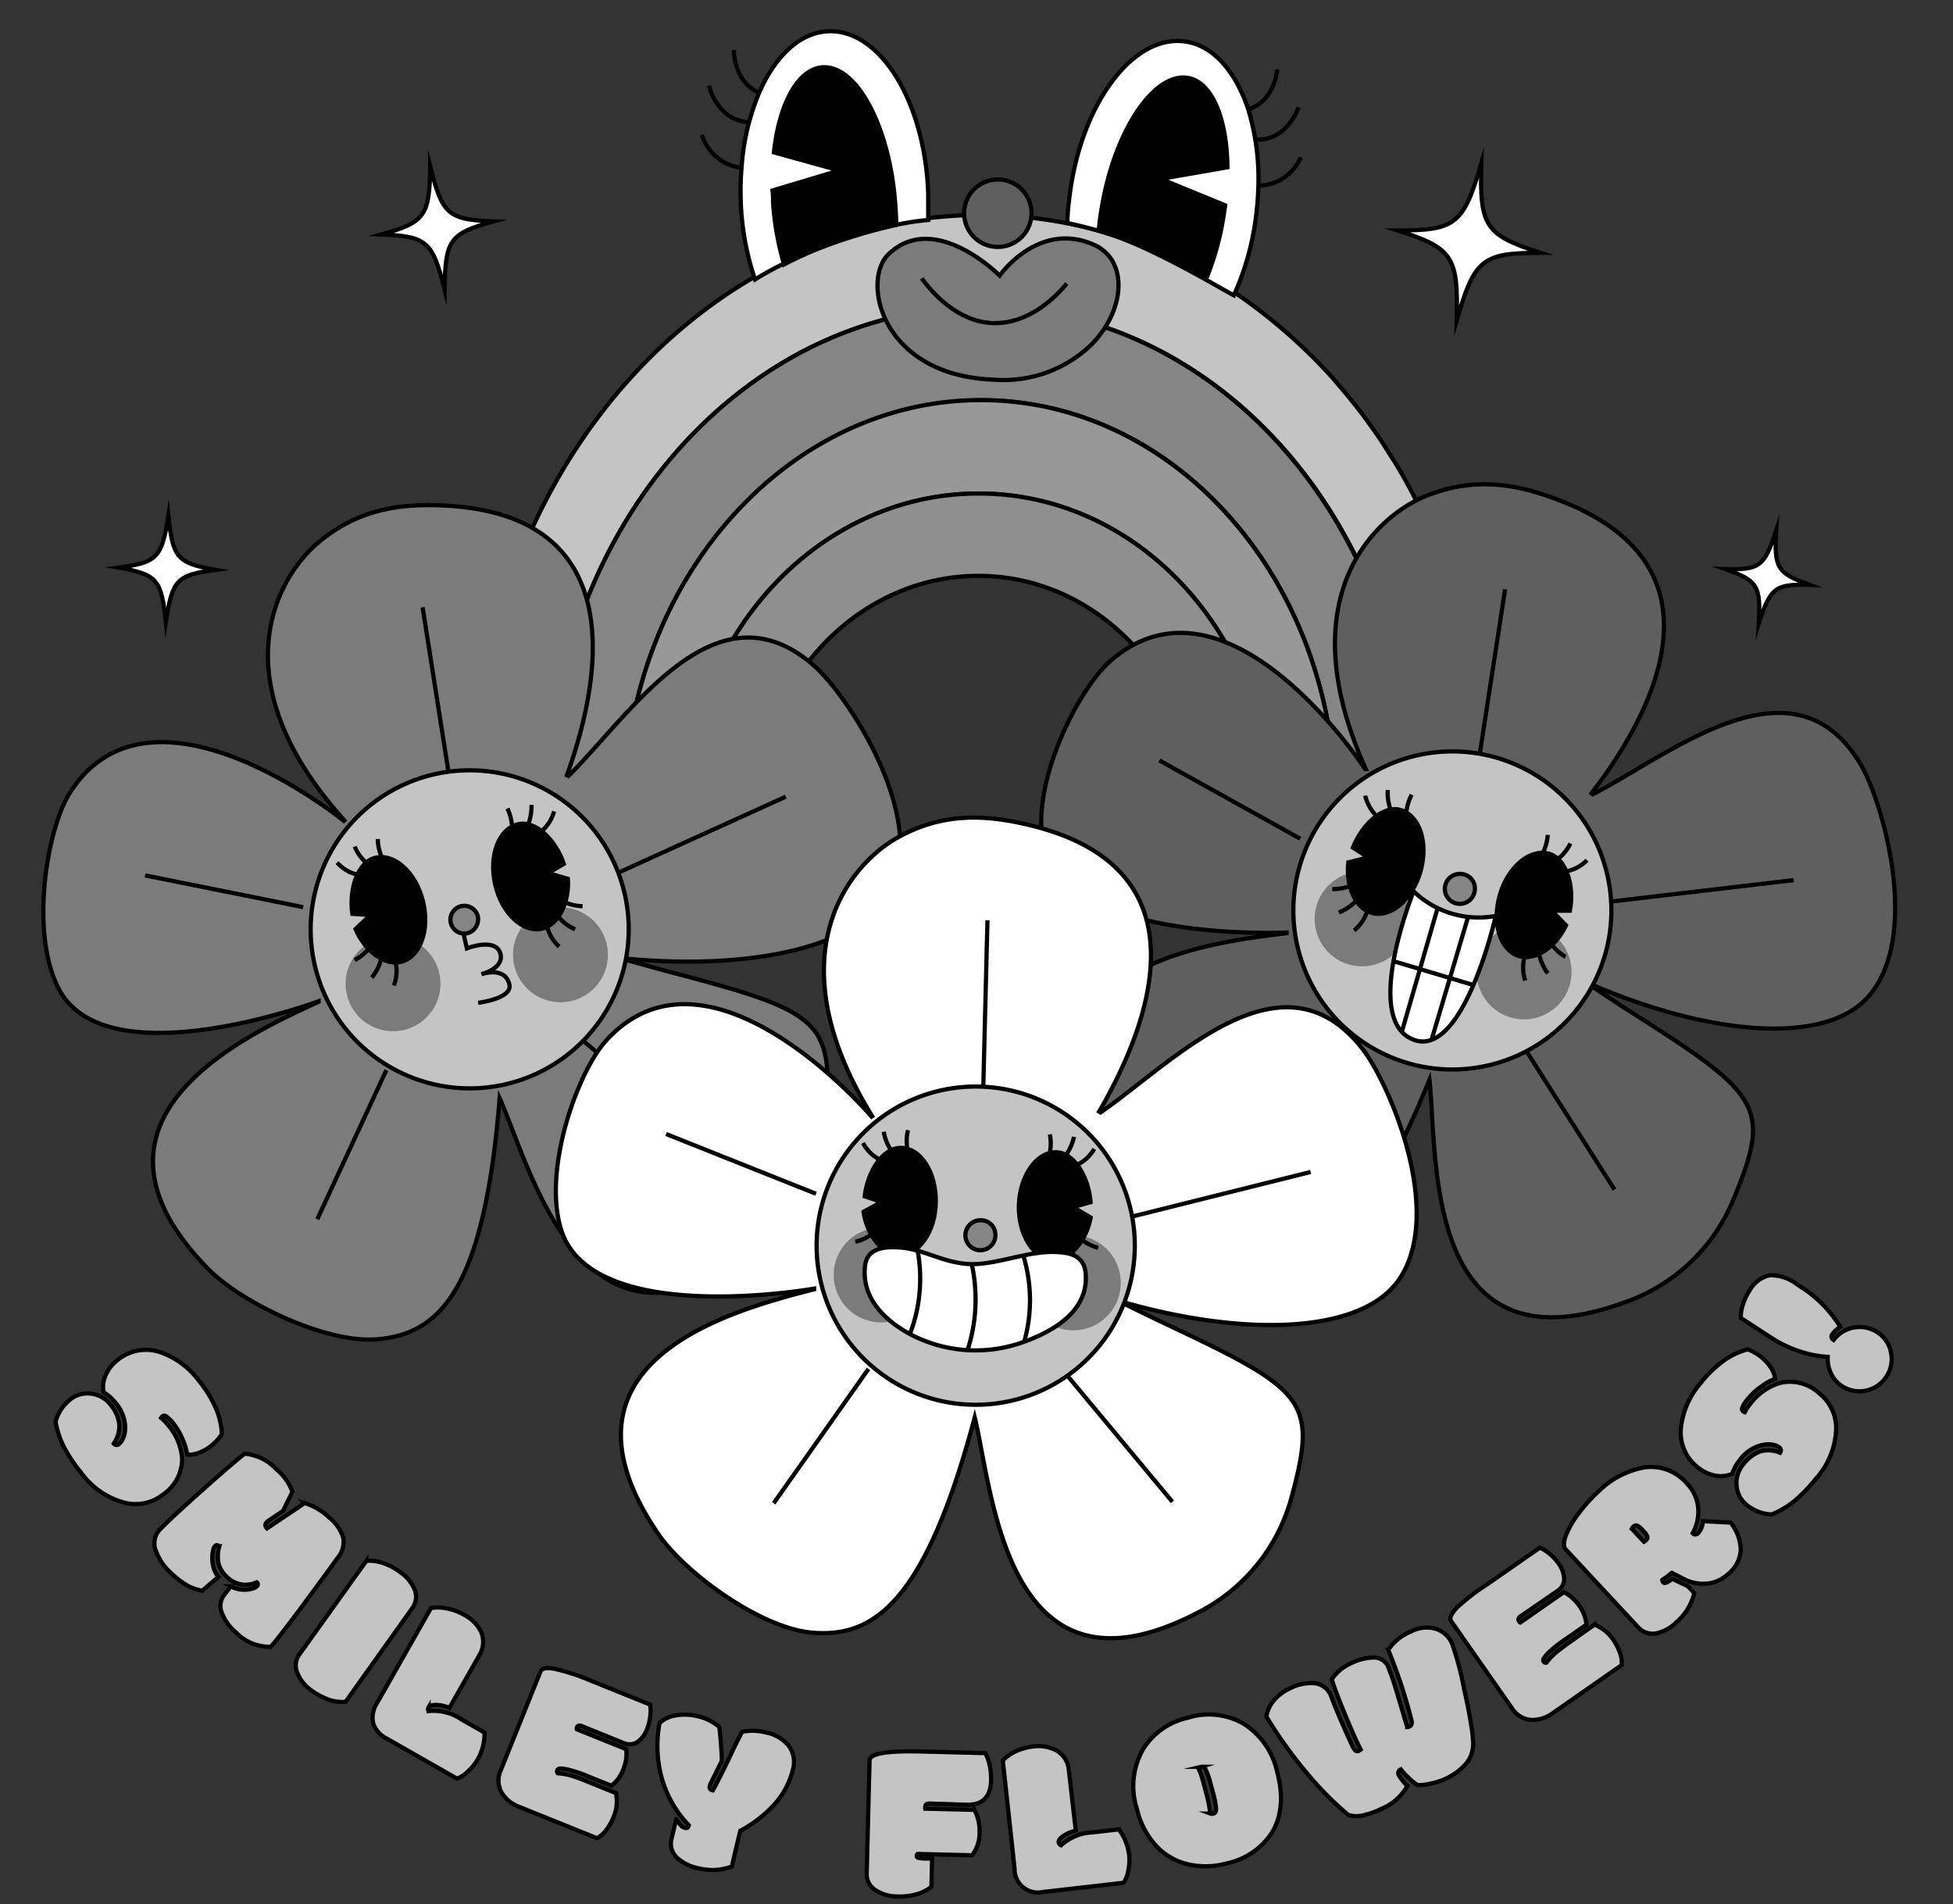<svg xmlns="http://www.w3.org/2000/svg" xmlns:xlink="http://www.w3.org/1999/xlink" viewBox="0 0 231.76 225.92"><rect x="0" y="0" width="231.76" height="225.92" fill="#333333" stroke="none"/><defs><style>.cls-1,.cls-11{fill:#fff;}.cls-1,.cls-2,.cls-3,.cls-4,.cls-5,.cls-6,.cls-7,.cls-8,.cls-9{stroke:#000;stroke-miterlimit:10;stroke-width:0.5px;}.cls-2{fill:#c4c4c4;}.cls-3{fill:#858585;}.cls-4{fill:#989898;}.cls-5{fill:#8f8f8f;}.cls-6{fill:none;}.cls-8{fill:#5f5f5f;}.cls-10,.cls-9{fill:#7b7b7b;}.cls-12{clip-path:url(#clip-path);}</style><clipPath id="clip-path"><path class="cls-1" d="M177.5,108.68s-3.72,16.5-9.51,14.77c-6.59-2-.24-17.69-.24-17.69a11.12,11.12,0,0,0,9.75,2.92Z"/></clipPath></defs><g id="PREVIEW"><path class="cls-2" d="M176.27,93.37c0,.69,0,1.38,0,2.08,0,1.66-.09,3.31-.23,4.94l-8.73-.14h0c.12-1.39.18-2.79.2-4.2,0-.59,0-1.19,0-1.78-.31-31.68-22.49-57.41-50.24-57.86S66.47,61,65.15,92.63c0,.59,0,1.18-.05,1.78q0,2.11.06,4.2l-8.77-.14c-.07-1.64-.09-3.29-.07-5,0-.69,0-1.38.06-2.08,1.55-37.08,28.5-66.4,61-65.88a54.15,54.15,0,0,1,32.34,11.53c.2.15.4.3.59.46a63.54,63.54,0,0,1,7.9,7.42l.55.65h0q1.58,1.82,3.05,3.77c.68.92,1.35,1.86,2,2.81.53.79,1,1.6,1.54,2.41h0c.15.23.3.47.45.73,0,0,0,0,0,0A65.9,65.9,0,0,1,169,61.33s0,0,0,.05a.05.05,0,0,1,0,0c.6,1.26,1.17,2.56,1.71,3.88v0l.19.46A77.23,77.23,0,0,1,176.27,93.37Z"/><path class="cls-3" d="M167.46,94.27c0,.59,0,1.19,0,1.78,0,1.42-.08,2.82-.2,4.22l-7.44-.13-1.5,0c.09-1.14.15-2.3.16-3.46,0-.49,0-1,0-1.47-.25-26.11-18.55-47.35-41.44-47.71S75.19,67.74,74.1,93.84c0,.49,0,1,0,1.47,0,1.15,0,2.32,0,3.46l-8.94-.14c-.06-1.39-.08-2.8-.06-4.22,0-.6,0-1.19.05-1.78C66.47,61,89.47,36,117.22,36.41S167.15,62.59,167.46,94.27Z"/><path class="cls-4" d="M158.48,95.19c0,.5,0,1,0,1.47,0,1.18-.07,2.33-.16,3.48l-6.15-.1-1.51,0c.07-.89.11-1.79.12-2.69a11.22,11.22,0,0,0,0-1.16c-.22-20.58-15.3-37.32-34.14-37.62S82.18,74.49,81.29,95.05l0,1.16c0,.91,0,1.8,0,2.7l-7.2-.12c0-1.15-.07-2.32,0-3.48,0-.49,0-1,0-1.47C75.19,67.74,94.16,47.11,117,47.48S158.23,69.08,158.48,95.19Z"/><path class="cls-5" d="M150.78,96.17c-.23-20.58-15.31-37.31-34.15-37.61S82.18,74.5,81.29,95.06l0,1.15c0,.92,0,1.83,0,2.74l8.26.13q0-1,0-2.07c0-.29,0-.59,0-.88.67-15.66,12.56-28,26.91-27.8s25.84,13,26,28.65c0,.29,0,.59,0,.88,0,.7,0,1.39-.1,2.07l3.2,0,5.06.08c.08-.9.12-1.82.13-2.74C150.78,96.94,150.78,96.55,150.78,96.17Z"/><path class="cls-1" d="M106.35,26.68C95.62,29.15,89.88,33,89.6,33.17a32.09,32.09,0,0,1-1.7-9.41A32.88,32.88,0,0,1,88,19.9,27.62,27.62,0,0,1,90.09,11C92,6.64,94.93,3.83,98.34,3.71c6.14-.22,11.43,8.41,11.81,19.27,0,1.06,0,2.11,0,3.12A31.76,31.76,0,0,0,106.35,26.68Z"/><path class="cls-6" d="M87.09,5.93S87,9.69,90.09,11"/><path class="cls-6" d="M84.13,10.17s.89,4,4.58,4.32"/><path class="cls-6" d="M83.29,16A5.57,5.57,0,0,0,88,19.9"/><path class="cls-7" d="M106.35,26.68a50.07,50.07,0,0,0-13.3,4.7,34.18,34.18,0,0,1-1.31-7.32c0-.49,0-1-.07-1.46l7.92-2.37-7.75-2.15c.64-5.95,3-10.13,6-10.1,4,0,7.77,7.32,8.4,16.24C106.31,25.09,106.35,25.91,106.35,26.68Z"/><path class="cls-1" d="M149.33,22a36.84,36.84,0,0,1-.3,3.86,32.58,32.58,0,0,1-2.61,9.19l-.47-.26h0c-2.35-1.3-10.28-6-15.59-7.42-1.23-.32-2.45-.66-3.69-.9,0-1.16.14-2.35.3-3.55,1.43-10.76,7.54-18.84,13.63-18,3.38.45,6,3.54,7.51,8A28.19,28.19,0,0,1,149.33,22Z"/><path class="cls-6" d="M151.57,8.22S151.33,12,148.09,13"/><path class="cls-6" d="M154.1,12.73s-1.28,3.93-5,3.84"/><path class="cls-6" d="M154.36,18.66a5.55,5.55,0,0,1-5,3.37"/><path class="cls-7" d="M145.66,19.85l-7.92,1.38,7.65,3.13c-.07.48-.14,1-.22,1.45a33.34,33.34,0,0,1-2,7.2,53.41,53.41,0,0,0-12.78-5.62c.07-.89.19-1.83.37-2.84,1.49-8.81,5.95-15.69,9.95-15.34C143.71,9.48,145.6,13.87,145.66,19.85Z"/><path class="cls-8" d="M122.41,25.3a4,4,0,1,1-4-4A4,4,0,0,1,122.41,25.3Z"/><path class="cls-9" d="M107.34,41.05c2.21,2.17,5.64,3.82,10.62,4a15,15,0,0,0,11.39-4c4.2-4.1,4.63-10.13.49-12-6.62-2.94-11.21,3.65-11.21,3.65s-7.8-7.87-13.27-2.46C103.42,32.22,103.57,37.37,107.34,41.05Z"/><path class="cls-6" d="M126.59,33.66c-1.17,1.39-4.36,4.79-8.7,4.68s-7.45-3.84-8.51-5.31"/><path class="cls-9" d="M96.68,79.06C85,68.69,75,84.58,67.45,92.08L67.27,92C71.1,81.39,75.35,61.26,53,60c-5.39-.3-10.43.36-15.2,4.35-5.2,4.34-11.69,16.61,3.07,33v0l-.06.06s-23-18.73-32.62-3.17C5.53,98.61,3.52,110.79,7,117.38c5.73,10.76,30.81,1.42,30.81,1.42v.07c-8.74,4-30.58,14-13,31.8,4,4,14,8.78,20,8.24,7.27-.64,12.65-5.65,14.48-28.6,3.65,8.09,9.87,33.8,30.09,18.12A21.61,21.61,0,0,0,98,132.85c1-12.1-.72-12.83-19.4-17.76,0,0-3.15-.87-5.2-1.44,15.26,1.65,29.64-1.16,32.67-8.81C109.55,96,100.46,82.43,96.68,79.06Z"/><line class="cls-6" x1="53.2" y1="91.46" x2="50.15" y2="72.06"/><line class="cls-6" x1="35.98" y1="107.64" x2="17.21" y2="103.87"/><line class="cls-6" x1="93.25" y1="94.53" x2="72.46" y2="103.96"/><line class="cls-6" x1="45.85" y1="126.97" x2="37.65" y2="144.67"/><line class="cls-6" x1="84.16" y1="135.99" x2="68.61" y2="123.01"/><path class="cls-2" d="M74.38,107.35A18.87,18.87,0,1,1,52.81,91.63,18.87,18.87,0,0,1,74.38,107.35Z"/><path class="cls-10" d="M52.27,116.79a5.63,5.63,0,1,1-5.56-5.69A5.63,5.63,0,0,1,52.27,116.79Z"/><path class="cls-10" d="M72.14,113.35a5.63,5.63,0,1,1-5.56-5.69A5.63,5.63,0,0,1,72.14,113.35Z"/><path class="cls-7" d="M44.53,101.78c-2.06.51-3.13,3.63-2.72,6.65l2.16.14-1.78,1.66c1.1,2.6,3.44,4.38,5.39,3.9,2.29-.57,3.46-3.79,2.61-7.2S46.82,101.22,44.53,101.78Z"/><path class="cls-6" d="M40,102.35a4.89,4.89,0,0,0,1.14.93,4.57,4.57,0,0,0,1.12.46"/><path class="cls-6" d="M42.09,100.45a5.55,5.55,0,0,0,.55,1,5.31,5.31,0,0,0,.8.9"/><path class="cls-6" d="M44.83,99.55a5.17,5.17,0,0,0,.11,1,5.27,5.27,0,0,0,.36,1.12"/><path class="cls-6" d="M46.74,116.93a4.57,4.57,0,0,0,.31-1.44,4.74,4.74,0,0,0-.08-1.2"/><path class="cls-6" d="M44.12,116a5.86,5.86,0,0,0,.61-.92,5.27,5.27,0,0,0,.45-1.13"/><path class="cls-6" d="M42.08,113.92a5.44,5.44,0,0,0,.87-.56,5.63,5.63,0,0,0,.85-.83"/><path class="cls-7" d="M61.49,97.8c2.07-.48,4.43,1.82,5.42,4.7l-1.86,1.09,2.34.69c.18,2.82-1.1,5.46-3.06,5.91-2.29.52-4.79-1.82-5.57-5.25S59.19,98.32,61.49,97.8Z"/><path class="cls-6" d="M65.75,96.27a4.67,4.67,0,0,1-.6,1.35,5.15,5.15,0,0,1-.78.92"/><path class="cls-6" d="M63.07,95.5A5.62,5.62,0,0,1,63,96.61a5.18,5.18,0,0,1-.31,1.16"/><path class="cls-6" d="M60.22,95.93a5.87,5.87,0,0,1,.36,1,6,6,0,0,1,.19,1.17"/><path class="cls-6" d="M66.35,112.32a5,5,0,0,1-.93-1.15,5.26,5.26,0,0,1-.47-1.11"/><path class="cls-6" d="M68.25,110.26a5.17,5.17,0,0,1-1.87-1.35"/><path class="cls-6" d="M69.14,107.53a6.16,6.16,0,0,1-1-.12,5.27,5.27,0,0,1-1.12-.36"/><path class="cls-6" d="M54.83,110l.57,2.53s3.5-1.37,4,.68c.39,1.73-2.26,2.38-2.26,2.38s2.8-1,3.31,1.23c.38,1.68-3.71,2.17-3.71,2.17"/><path class="cls-3" d="M56.71,108.76a1.72,1.72,0,0,1-1.36,2,1.65,1.65,0,1,1,1.36-2Z"/><path class="cls-8" d="M220.82,90.73c-7.95-13.42-22.38-1.35-31.81,3.52l-.15-.12c6.88-8.95,17-26.84-3.88-34.79-5-1.92-10-2.82-15.8-.47-6.27,2.56-16.18,12.27-7.1,32.38v0l-.08,0s-16.18-24.82-30.11-12.93c-3.85,3.29-9.47,14.28-8.13,21.63,2.19,12,28.92,10.7,28.92,10.7v.08c-9.54,1.15-33.39,4-22.07,26.33,2.56,5,10.63,12.61,16.53,13.93,7.12,1.59,13.77-1.55,22.49-22.86,1,8.82-.87,35.2,23.16,26.4a21.55,21.55,0,0,0,12.92-12.23c4.66-11.21,3.22-12.44-13.09-22.81,0,0-2.73-1.79-4.51-3,14,6.21,28.59,7.89,33.8,1.53C227.94,110.74,223.39,95.08,220.82,90.73Z"/><line class="cls-6" x1="175.62" y1="89.33" x2="178.61" y2="69.92"/><line class="cls-6" x1="154.3" y1="99.52" x2="137.57" y2="90.22"/><line class="cls-6" x1="212.85" y1="104.43" x2="190.17" y2="107.09"/><line class="cls-6" x1="157.83" y1="120.93" x2="144.64" y2="135.3"/><line class="cls-6" x1="191.59" y1="141.16" x2="180.72" y2="124.07"/><path class="cls-2" d="M191,110.91a18.87,18.87,0,1,1-15.78-21.53A18.88,18.88,0,0,1,191,110.91Z"/><path class="cls-10" d="M166.49,111.89a5.63,5.63,0,1,1-2-7.71A5.63,5.63,0,0,1,166.49,111.89Z"/><path class="cls-10" d="M185.71,118.18a5.63,5.63,0,1,1-2-7.71A5.62,5.62,0,0,1,185.71,118.18Z"/><path class="cls-11" d="M177.5,108.68s-3.72,16.5-9.51,14.77c-6.59-2-.24-17.69-.24-17.69a11.12,11.12,0,0,0,9.75,2.92Z"/><g class="cls-12"><line class="cls-6" x1="174.52" y1="107.78" x2="169.62" y2="124.26"/><line class="cls-6" x1="170.83" y1="106.95" x2="166.21" y2="122.92"/><line class="cls-6" x1="176.01" y1="117.23" x2="163.93" y2="113.62"/></g><path class="cls-6" d="M177.5,108.68s-3.72,16.5-9.51,14.77c-6.59-2-.24-17.69-.24-17.69a11.12,11.12,0,0,0,9.75,2.92Z"/><path class="cls-3" d="M175,105.72a1.78,1.78,0,1,1-1.43-2A1.72,1.72,0,0,1,175,105.72Z"/><path class="cls-7" d="M166.17,96.1c-2-.56-4.5,1.64-5.62,4.47l1.81,1.17-2.36.58c-.31,2.81.86,5.5,2.8,6,2.27.62,4.86-1.62,5.79-5S168.44,96.72,166.17,96.1Z"/><path class="cls-6" d="M162,94.4a5.24,5.24,0,0,0,.55,1.37,5.52,5.52,0,0,0,.74,1"/><path class="cls-6" d="M164.69,93.74A5.59,5.59,0,0,0,165,96"/><path class="cls-6" d="M167.52,94.29a6.42,6.42,0,0,0-.41,1,6.12,6.12,0,0,0-.23,1.15"/><path class="cls-6" d="M160.69,110.4a4.69,4.69,0,0,0,1-1.11,4.77,4.77,0,0,0,.52-1.09"/><path class="cls-6" d="M158.88,108.27a6.27,6.27,0,0,0,1-.51,5.79,5.79,0,0,0,.94-.76"/><path class="cls-6" d="M158.1,105.49a4.94,4.94,0,0,0,1-.07,5.13,5.13,0,0,0,1.14-.31"/><path class="cls-7" d="M183.86,101.31c2,.6,3,3.76,2.44,6.75l-2.16,0,1.7,1.74c-1.21,2.55-3.62,4.22-5.55,3.66-2.26-.66-3.29-3.93-2.3-7.3S181.61,100.65,183.86,101.31Z"/><path class="cls-6" d="M188.33,102.07a4.79,4.79,0,0,1-1.18.87,4.5,4.5,0,0,1-1.14.42"/><path class="cls-6" d="M186.36,100.08a5,5,0,0,1-.59.94,4.93,4.93,0,0,1-.84.86"/><path class="cls-6" d="M183.67,99.06a5.66,5.66,0,0,1-.16,1,5.44,5.44,0,0,1-.41,1.1"/><path class="cls-6" d="M181,116.35a4.63,4.63,0,0,1-.25-1.45,4.93,4.93,0,0,1,.13-1.2"/><path class="cls-6" d="M183.67,115.49a5.28,5.28,0,0,1-.57-.95,5.06,5.06,0,0,1-.4-1.14"/><path class="cls-6" d="M185.79,113.54a6.5,6.5,0,0,1-.85-.6,5.5,5.5,0,0,1-.8-.86"/><path class="cls-1" d="M161.69,124.46c-9.6-12.3-22.37,1.51-31.09,7.54l-.17-.1c5.68-9.75,13.48-28.79-8.28-34-5.25-1.26-10.32-1.52-15.73,1.54-5.9,3.34-14.49,14.23-2.92,33v0l-.07.05s-19.21-22.56-31.52-9c-3.39,3.75-7.57,15.37-5.3,22.48,3.7,11.61,30,6.93,30,6.93s0,.08,0,.08C87.33,155.39,64,161.31,78.11,182c3.18,4.67,12.15,11.16,18.16,11.71,7.27.67,13.47-3.29,19.4-25.53,2.13,8.61,3.63,35,26.34,23.23a21.63,21.63,0,0,0,11.26-13.77c3.19-11.72,1.6-12.75-15.89-21,0,0-2.94-1.43-4.85-2.36,14.71,4.38,29.36,4.19,33.71-2.78C171.31,143.39,164.8,128.45,161.69,124.46Z"/><line class="cls-6" x1="116.69" y1="128.83" x2="117.18" y2="109.19"/><line class="cls-6" x1="96.84" y1="141.65" x2="79.05" y2="134.56"/><line class="cls-6" x1="155.53" y1="139.06" x2="133.38" y2="144.59"/><line class="cls-6" x1="103.06" y1="162.43" x2="91.81" y2="178.37"/><line class="cls-6" x1="139.13" y1="178.2" x2="126.17" y2="162.64"/><path class="cls-2" d="M134.66,148.27a18.88,18.88,0,1,1-18.39-19.34A18.88,18.88,0,0,1,134.66,148.27Z"/><circle class="cls-10" cx="104.56" cy="151.29" r="5.63" transform="translate(-76.35 118.24) rotate(-45)"/><path class="cls-10" d="M133,152.28a5.63,5.63,0,1,1-5.56-5.69A5.61,5.61,0,0,1,133,152.28Z"/><path class="cls-7" d="M106.91,136.2c-2.13,0-3.94,2.73-4.3,5.75l2,.67-2.14,1.17c.42,2.79,2.24,5.1,4.25,5.12,2.35,0,4.29-2.8,4.33-6.31S109.26,136.22,106.91,136.2Z"/><path class="cls-6" d="M102.41,135.62a4.82,4.82,0,0,0,.88,1.18,4.42,4.42,0,0,0,1,.73"/><path class="cls-6" d="M104.87,134.29a5.8,5.8,0,0,0,.29,1.07,5.54,5.54,0,0,0,.55,1.07"/><path class="cls-6" d="M107.75,134.1a5.51,5.51,0,0,0-.15,1,5.93,5.93,0,0,0,.07,1.18"/><path class="cls-6" d="M105.25,151.42a4.72,4.72,0,0,0,.67-1.32,5.24,5.24,0,0,0,.22-1.19"/><path class="cls-6" d="M103,149.82a5.25,5.25,0,0,0,.82-.74,5.75,5.75,0,0,0,.72-1"/><path class="cls-6" d="M101.5,147.33a5,5,0,0,0,1-.32,5.5,5.5,0,0,0,1-.6"/><path class="cls-7" d="M125.34,136.72c2.12.06,3.83,2.88,4.08,5.92l-2.08.59,2.09,1.24c-.52,2.78-2.43,5-4.43,5-2.36-.06-4.19-3-4.09-6.47S123,136.66,125.34,136.72Z"/><path class="cls-6" d="M129.85,136.32a4.82,4.82,0,0,1-.92,1.15,5.14,5.14,0,0,1-1,.69"/><path class="cls-6" d="M127.45,134.89a6.07,6.07,0,0,1-.34,1.06,5.34,5.34,0,0,1-.59,1.06"/><path class="cls-6" d="M124.58,134.6a5.7,5.7,0,0,1,.11,1,6.4,6.4,0,0,1-.11,1.18"/><path class="cls-6" d="M126.42,152a5.12,5.12,0,0,1-.62-1.34,4.52,4.52,0,0,1-.17-1.2"/><path class="cls-6" d="M128.77,150.49a5.73,5.73,0,0,1-.8-.78,5.61,5.61,0,0,1-.67-1"/><path class="cls-6" d="M130.32,148.06a5.51,5.51,0,0,1-1-.37,5.44,5.44,0,0,1-1-.63"/><path class="cls-1" d="M115.32,150c-3.46-.08-5.74-1.9-8.92-2-1.78-.07-3.53.23-3.75,2.23-.4,3.66,2.14,6.33,5.34,8.07a16.67,16.67,0,0,0,13.56.9c3.74-1.35,7.72-3.83,7.27-8.2-.21-2-1.83-2.4-3.61-2.44C122,148.43,118.48,150,115.32,150Z"/><path class="cls-6" d="M121.44,149a18.05,18.05,0,0,1,.11,10.17"/><path class="cls-6" d="M115.32,150a19.78,19.78,0,0,1,.44,4.81,19.28,19.28,0,0,1-.94,5.37"/><path class="cls-6" d="M108.89,148.36a18.28,18.28,0,0,1,.21,5.22,17.71,17.71,0,0,1-1.11,4.66"/><path class="cls-3" d="M118.12,146.49a1.78,1.78,0,1,1-1.72-1.7A1.71,1.71,0,0,1,118.12,146.49Z"/><path class="cls-1" d="M182.79,30c-6.9,0-7.81.75-9.92,8,.19-7.58-.45-8.55-7-10.65,6.9,0,7.81-.75,9.92-8C175.57,26.87,176.21,27.85,182.79,30Z"/><path class="cls-1" d="M214.77,69.4c-4.11-.12-4.67.3-6.06,4.6.25-4.51-.11-5.11-4-6.48,4.12.12,4.68-.3,6.07-4.6C210.52,67.43,210.89,68,214.77,69.4Z"/><path class="cls-1" d="M25.56,67.62c-4.57.6-5.11,1.17-5.88,6.17-.53-5-1-5.62-5.58-6.44,4.57-.61,5.11-1.18,5.88-6.18C20.51,66.2,21,66.79,25.56,67.62Z"/><path class="cls-1" d="M58.55,26.27c-5.19,1.44-5.72,2.18-5.79,8.09-1.43-5.73-2.12-6.33-7.5-6.54,5.19-1.45,5.72-2.19,5.79-8.1C52.48,25.46,53.17,26.06,58.55,26.27Z"/><path class="cls-2" d="M13.49,171.29a.44.44,0,0,0,.62.07,1.88,1.88,0,0,0,.49-.69,3,3,0,0,0,.26-1.08,4.63,4.63,0,0,0-1.16-3.15,5.16,5.16,0,0,0-1.41-1.24,3.36,3.36,0,0,1,.24-2,4.44,4.44,0,0,1,1.36-1.77,5.3,5.3,0,0,1,5.25-.94,9.64,9.64,0,0,1,4.45,3.33,13.51,13.51,0,0,1,2.1,3.45,8.62,8.62,0,0,1,.64,2.88,5.53,5.53,0,0,1-1.23,1.37,5.31,5.31,0,0,1-1.49.86,2.87,2.87,0,0,1-1.41.2,5.88,5.88,0,0,0-.49-1.69A7.81,7.81,0,0,0,20.65,169a4.39,4.39,0,0,0-.9-.93c-.2-.12-.36-.13-.49,0a.61.61,0,0,0-.15.17,4.81,4.81,0,0,1,.83.85,6.84,6.84,0,0,1,1.67,4,5.11,5.11,0,0,1-2.22,4.21,5.25,5.25,0,0,1-4.62,1,9.36,9.36,0,0,1-5.18-3.6,18.76,18.76,0,0,1-2-3,11.07,11.07,0,0,1-1-3,5.07,5.07,0,0,1,1.68-2.59,3.24,3.24,0,0,1,2.56-.74,3.42,3.42,0,0,1,2.32,1.35,4.32,4.32,0,0,1,1,2.28A3.52,3.52,0,0,1,13.49,171.29Z"/><path class="cls-2" d="M28,193.7a5.74,5.74,0,0,1-1.69-2.37,2.13,2.13,0,0,1,.31-2.1l.76-1a3.4,3.4,0,0,0,2.52.28,1.08,1.08,0,0,0,.57-.28.3.3,0,0,0,0-.49l0,0a.05.05,0,0,1,0,0,3.11,3.11,0,0,1-3.52-.61,3.31,3.31,0,0,1-1-1.56,4.24,4.24,0,0,1,.08-2.1l-.06,0c-.17-.17-.33-.17-.46,0a.86.86,0,0,0-.21.45,4.14,4.14,0,0,0,0,1.92,2.87,2.87,0,0,0,.62,1.26L24,188.74a5.62,5.62,0,0,1-1.73-.59,10.29,10.29,0,0,1-2-1.52,6.42,6.42,0,0,1-1.69-2.43,2.37,2.37,0,0,1,.33-2.64q1.17-1.27,6.3-5.82c1.79-1.57,3.06-2.66,3.81-3.25a5.83,5.83,0,0,1,3.77,1.84A6.43,6.43,0,0,1,34.7,177l-1.12,2.28-1.65,1.11a1.25,1.25,0,0,0-.3.25c-.21.22-.19.46.06.71l4.46-3a6.09,6.09,0,0,1,1.39.59,7.39,7.39,0,0,1,1.54,1.13,5,5,0,0,1,1.66,2.42,2.89,2.89,0,0,1-.68,2.36c-.11.16-.3.43-.57.79q-6.12,8.42-7.37,9.76A5.59,5.59,0,0,1,28,193.7Z"/><path class="cls-2" d="M48.9,190.85,41,201.94a5,5,0,0,1-1.84-.22,8,8,0,0,1-2.21-1.15,4.51,4.51,0,0,1-1.63-2,2.2,2.2,0,0,1,.22-2.28l7.94-11.09a5,5,0,0,1,1.84.22,7.37,7.37,0,0,1,2.2,1.14,4.75,4.75,0,0,1,1.66,2A2.26,2.26,0,0,1,48.9,190.85Z"/><path class="cls-2" d="M45.88,206.28a3.13,3.13,0,0,1-1.59-1.79,3.17,3.17,0,0,1,.47-2.44l6.38-11.24a4.92,4.92,0,0,1,1.94.05,6.63,6.63,0,0,1,2,.75,4.53,4.53,0,0,1,2,2,3,3,0,0,1-.18,2.76l-3.57,6.28a4.17,4.17,0,0,0-1.47-.35c-.53,0-.85.06-1,.27a.45.45,0,0,0,0,.46,5.88,5.88,0,0,1,3.92,1l2.72,1.55a6.25,6.25,0,0,1-.79,3.15,6.37,6.37,0,0,1-1.11,1.39,3.55,3.55,0,0,1-1.37.92Z"/><path class="cls-2" d="M70.08,199.41l7.07,2.85a5,5,0,0,1,0,1.49,5.32,5.32,0,0,1-.33,1.31,3.23,3.23,0,0,1-1.23,1.67,1.75,1.75,0,0,1-1.61.08l-4.94-2c-.3-.12-.5-.06-.59.17l0,.1a.16.16,0,0,0,0,.11l5.86,2.36a4.61,4.61,0,0,1,0,1.11,5.37,5.37,0,0,1-.3,1.17,4.49,4.49,0,0,1-1.45,2.06l-2.66-1.07a15.68,15.68,0,0,0-2.58-.87,3.67,3.67,0,0,0-.92-.1.38.38,0,0,0-.28.22.33.33,0,0,0,.07.34,7.44,7.44,0,0,1,1.45.24c.64.19,1.31.43,2,.72l3.45,1.39a4.64,4.64,0,0,1-.28,2.84,6.2,6.2,0,0,1-.85,1.51,3.15,3.15,0,0,1-1.12,1l-9.18-3.7a4.11,4.11,0,0,1-2.14-1.72,2.93,2.93,0,0,1-.07-2.7l4.69-11.66c.16-.39.73-.49,1.7-.31A24.68,24.68,0,0,1,70.08,199.41Z"/><path class="cls-2" d="M81.28,216.89c.24.06.39,0,.46-.31a13.32,13.32,0,0,1-3.23-5.67,14.5,14.5,0,0,1-.24-6.47,3.76,3.76,0,0,1,2-.91,6.46,6.46,0,0,1,2.48.1,5.94,5.94,0,0,1,2.61,1.29c.17,1.41.27,2.74.3,4l-1.29,2.63a2,2,0,0,0-.14.35q-.11.44.36.54c.18-.3.66-1.23,1.43-2.78.19-.4.46-.95.79-1.66s.75-1.55,1.25-2.51a6.2,6.2,0,0,1,2.83.08,4.6,4.6,0,0,1,2.72,1.59,3.26,3.26,0,0,1,.48,2.83,9.62,9.62,0,0,1-2.54,4.48,15.16,15.16,0,0,1-3.71,2.77l-1,4.24a7.32,7.32,0,0,1-2.13.41,7.79,7.79,0,0,1-1.83-.21,5.22,5.22,0,0,1-2.63-1.34,2.28,2.28,0,0,1-.54-2.23l.54-2.26a5.63,5.63,0,0,0,.47.65A1,1,0,0,0,81.28,216.89Z"/><path class="cls-2" d="M110.61,220.54l-.08,3.34a5.14,5.14,0,0,1-1.64.85,7.29,7.29,0,0,1-2.46.29,4.61,4.61,0,0,1-2.48-.71,2.22,2.22,0,0,1-1.1-2l.34-13.42c0-.81,2-1.16,6-1.07l7.75.2a5.88,5.88,0,0,1,.53,1.58,7.42,7.42,0,0,1,.14,1.55c0,2-1,3-2.73,3L110.3,214c-.33,0-.5.12-.51.41v.09a.27.27,0,0,0,0,.11l5.84.14a5.09,5.09,0,0,1,.61,2.61,4.35,4.35,0,0,1-.88,2.78l-6.47-.16a.3.3,0,0,0-.11.23c0,.14.1.23.32.26a7.18,7.18,0,0,0,.73.06C110.12,220.51,110.38,220.52,110.61,220.54Z"/><path class="cls-2" d="M123.8,224.49a2.77,2.77,0,0,1-3.4-2.76L119,208.89a5.08,5.08,0,0,1,1.59-1.11,7.15,7.15,0,0,1,2-.55,4.55,4.55,0,0,1,2.78.48,2.92,2.92,0,0,1,1.47,2.33l.82,7.18a4,4,0,0,0-1.4.58c-.45.29-.66.55-.63.8a.47.47,0,0,0,.29.35,5.89,5.89,0,0,1,3.74-1.53l3.11-.35a6.28,6.28,0,0,1,1.22,3,6.09,6.09,0,0,1-.08,1.78,3.65,3.65,0,0,1-.57,1.55Z"/><path class="cls-2" d="M145.58,221.1a9.48,9.48,0,0,1-4.42.15,7.48,7.48,0,0,1-3.81-2.07,9.65,9.65,0,0,1-2.43-4.53,8.78,8.78,0,0,1,.81-7.23,8.37,8.37,0,0,1,5.24-3.6,8.24,8.24,0,0,1,6.72.78,9.08,9.08,0,0,1,3.88,5.68c.76,2.88.53,5.29-.67,7.23A8.48,8.48,0,0,1,145.58,221.1Zm-1.9-9.36a9.74,9.74,0,0,0-.58-1.73c-.16-.3-.34-.42-.55-.37a.62.62,0,0,0-.31.22l.24.59c.1.25.26.79.48,1.63l.22.83c.15.58.25,1,.29,1.27s.08.5.11.7l.06.31a.55.55,0,0,0,.38,0c.2-.06.3-.25.29-.59a8.72,8.72,0,0,0-.34-1.79Z"/><path class="cls-2" d="M163.92,214.63a9.69,9.69,0,0,1-2,.73,3.55,3.55,0,0,1-1.91,0,37.75,37.75,0,0,1-4.37-4.32,53,53,0,0,1-5.36-7.36,3.87,3.87,0,0,1,.9-1.92,5.37,5.37,0,0,1,1.87-1.41,5.44,5.44,0,0,1,3-.62,2.37,2.37,0,0,1,1.87,1.42c.23.63.59,1.54,1.1,2.74s1,2.26,1.43,3.21a2.25,2.25,0,0,0,.36.58.38.38,0,0,0,.44.07,1.44,1.44,0,0,0,.22-.15l-.18-.36-.2-.41c-.54-1.16-1.12-2.51-1.75-4.06s-1.07-2.72-1.3-3.51a5.23,5.23,0,0,1,2.24-1.88,6.42,6.42,0,0,1,2.56-.7,1.9,1.9,0,0,1,1.83.94c.32.8.61,1.6.86,2.41s.53,1.74.84,2.8.52,1.76.63,2.1a.67.67,0,0,0,.28-.07.49.49,0,0,0,.23-.26,1.2,1.2,0,0,0-.06-.67c-.35-1.39-.78-2.83-1.28-4.33s-1-2.77-1.43-3.84a6,6,0,0,1,2.69-2.17,4,4,0,0,1,2.89-.34,3.12,3.12,0,0,1,2,1.79,34.69,34.69,0,0,1,1.41,5.31c.35,1.53.62,2.85.8,4a20,20,0,0,1,.29,2.39,3.75,3.75,0,0,1-.83,2.51,7.11,7.11,0,0,1-2.54,1.85,7.84,7.84,0,0,1-1.67.53,6.35,6.35,0,0,1-1.57.18,7.31,7.31,0,0,1-1.06-.87,7.84,7.84,0,0,1-.91-1,.48.48,0,0,0-.23.72,5.84,5.84,0,0,0,1,1.24A6.17,6.17,0,0,1,163.92,214.63Z"/><path class="cls-2" d="M176.47,188l6.26-4.36a4.78,4.78,0,0,1,1.25.81,4.89,4.89,0,0,1,.92,1,3.23,3.23,0,0,1,.72,1.95,1.74,1.74,0,0,1-.81,1.38l-4.37,3c-.26.18-.33.38-.18.59l.06.09s.06.07.08.07l5.18-3.61a4.33,4.33,0,0,1,.93.61,6.47,6.47,0,0,1,.82.89,4.5,4.5,0,0,1,.93,2.35l-2.35,1.64a16.38,16.38,0,0,0-2.15,1.68,3.87,3.87,0,0,0-.58.72.36.36,0,0,0,0,.35.33.33,0,0,0,.32.13,7.76,7.76,0,0,1,1-1.08c.51-.43,1.08-.87,1.71-1.31l3-2.12a4.68,4.68,0,0,1,2.23,1.78,6.42,6.42,0,0,1,.79,1.54,3.28,3.28,0,0,1,.21,1.47l-8.12,5.66a4.16,4.16,0,0,1-2.61.85,3,3,0,0,1-2.31-1.42l-7.19-10.3c-.24-.35,0-.88.67-1.59A24.35,24.35,0,0,1,176.47,188Z"/><path class="cls-2" d="M202.09,180.5l3.27.16a5.35,5.35,0,0,1,1.21,3.21,3.88,3.88,0,0,1-1.4,2.81,4.39,4.39,0,0,1-2.26,1.18,5.06,5.06,0,0,1-3.3-.61l-1.22-.63a11.33,11.33,0,0,1-1.13.85.46.46,0,0,0,.12.29c.16.17.52,0,1.07-.42l1.85.88.76.82a6.59,6.59,0,0,1-2.12,3.44,4.76,4.76,0,0,1-2.47,1.34,2.33,2.33,0,0,1-2.13-.8l-8.55-9.19c-.26-.29-.26-.8,0-1.56a10.64,10.64,0,0,1,1.44-2.55,18.58,18.58,0,0,1,2.31-2.61,10.39,10.39,0,0,1,5.64-3,5.61,5.61,0,0,1,5,1.91,4.77,4.77,0,0,1,1.34,2.9,5.29,5.29,0,0,1-.65,3c.19.21.41.19.66,0A2.52,2.52,0,0,0,202.09,180.5Zm-7,2.44s.13-.06.25-.18a.45.45,0,0,0,.15-.4,1.21,1.21,0,0,0-.35-.57l-.32-.35a1.56,1.56,0,0,0-.55-.42.4.4,0,0,0-.41.1.85.85,0,0,0-.22.28,1.17,1.17,0,0,1,.16.16Z"/><path class="cls-2" d="M211.24,172.38a.44.44,0,0,0-.06-.62,1.87,1.87,0,0,0-.79-.34,3.11,3.11,0,0,0-1.1,0,4.53,4.53,0,0,0-2.82,1.8,5.18,5.18,0,0,0-.91,1.65,3.39,3.39,0,0,1-2.06.21,4.59,4.59,0,0,1-2-.95,5.27,5.27,0,0,1-2-4.92,9.71,9.71,0,0,1,2.29-5.07,13.81,13.81,0,0,1,2.91-2.79,8.51,8.51,0,0,1,2.69-1.24,5.63,5.63,0,0,1,1.6.9,5.48,5.48,0,0,1,1.16,1.27,3,3,0,0,1,.5,1.34,5.39,5.39,0,0,0-1.55.84,7.42,7.42,0,0,0-1.61,1.44,4.17,4.17,0,0,0-.72,1.08.39.39,0,0,0,.08.48.56.56,0,0,0,.2.11,4.72,4.72,0,0,1,.66-1,6.83,6.83,0,0,1,3.59-2.49,5.09,5.09,0,0,1,4.59,1.25,5.26,5.26,0,0,1,2,4.29,9.31,9.31,0,0,1-2.39,5.83,19.38,19.38,0,0,1-2.52,2.62,11,11,0,0,1-2.73,1.63,5.15,5.15,0,0,1-2.9-1.07,3.25,3.25,0,0,1-1.27-2.34,3.48,3.48,0,0,1,.81-2.56,4.53,4.53,0,0,1,2-1.51A3.53,3.53,0,0,1,211.24,172.38Z"/><path class="cls-2" d="M218.38,157.44a3.2,3.2,0,0,0-.92.85.45.45,0,0,0,.13.71l0,0a3.86,3.86,0,0,1,5.19-.92,3.65,3.65,0,0,1,1.62,2.4,3.73,3.73,0,0,1-.55,2.87,3.81,3.81,0,0,1-5.25,1.13A3.75,3.75,0,0,1,217.3,163a4.07,4.07,0,0,1-.41-2,12.89,12.89,0,0,1-3.34-.66,14.4,14.4,0,0,1-3.36-1.61l-3.61-2.35a4.71,4.71,0,0,1,.24-1.56,6.48,6.48,0,0,1,.77-1.64,3.64,3.64,0,0,1,2.4-1.86,5.07,5.07,0,0,1,3.29,1.1l.71.46A14.72,14.72,0,0,1,218.38,157.44Z"/></g></svg>